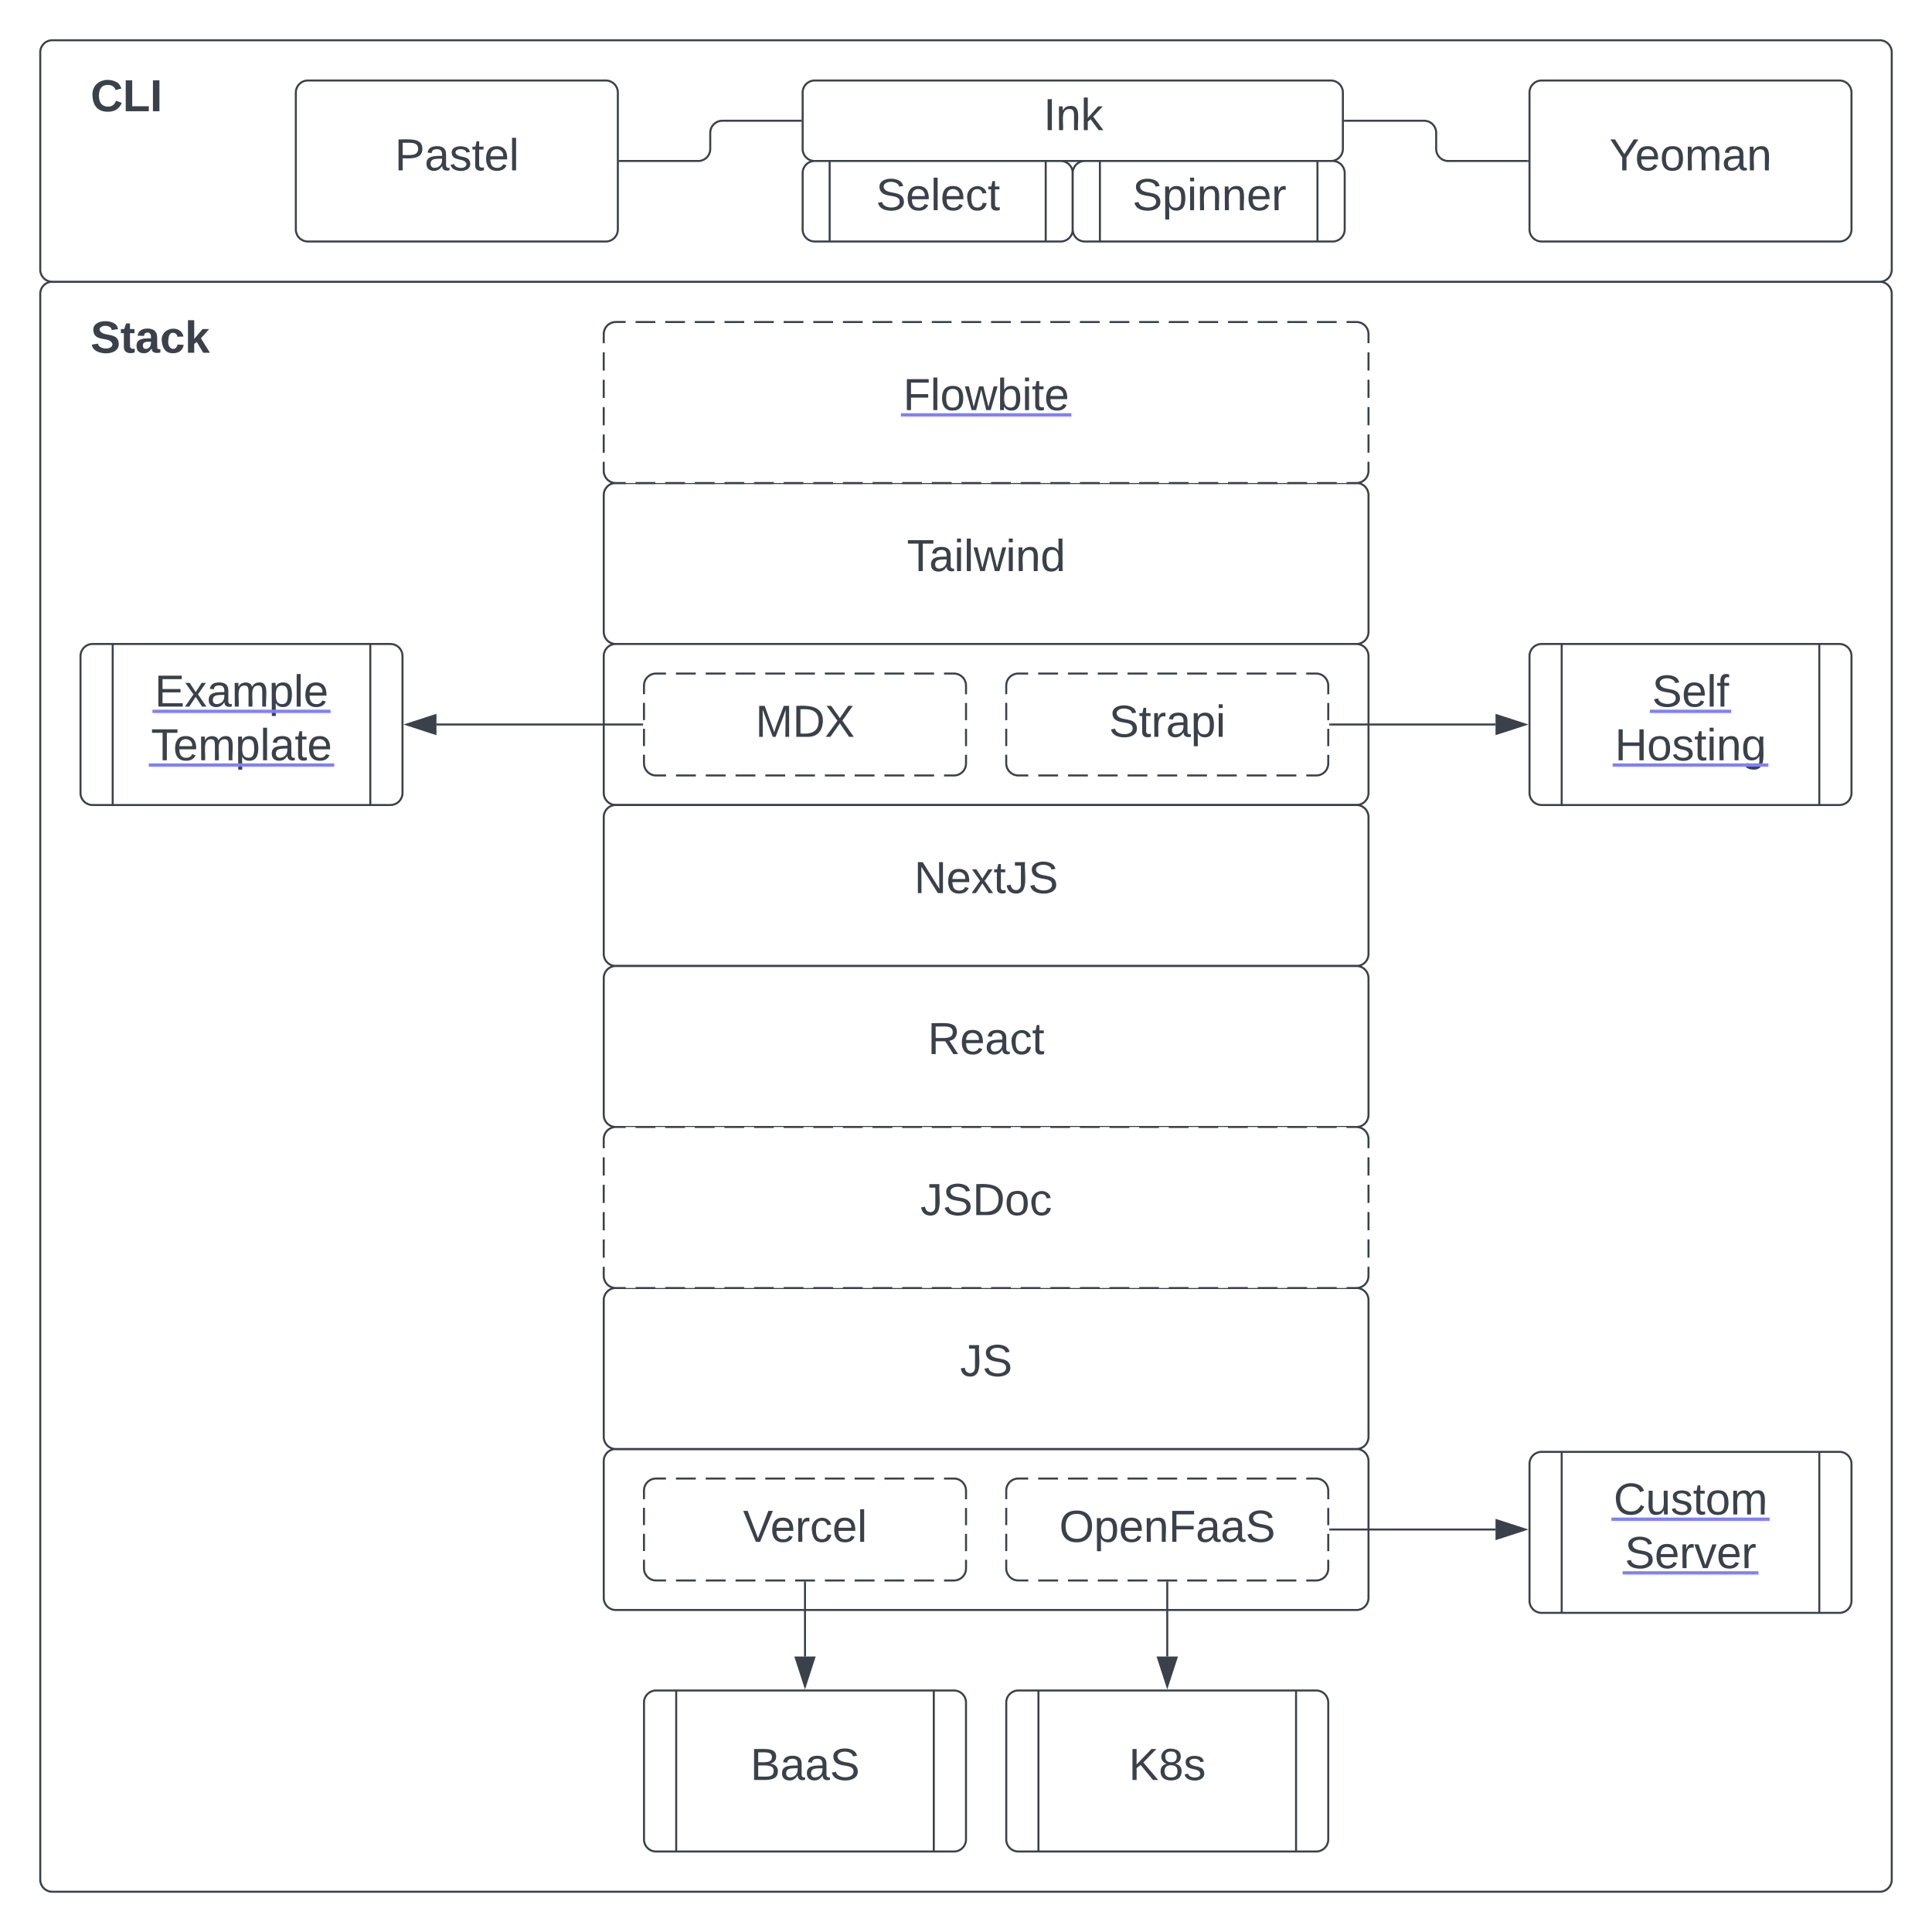 <svg xmlns="http://www.w3.org/2000/svg" xmlns:xlink="http://www.w3.org/1999/xlink" xmlns:lucid="lucid" width="960" height="960"><g transform="translate(-460 -60)" lucid:page-tab-id="0_0"><path d="M0 0h1870.87v1322.84H0z" fill="#fff"/><path d="M480 206a6 6 0 0 1 6-6h908a6 6 0 0 1 6 6v788a6 6 0 0 1-6 6H486a6 6 0 0 1-6-6z" stroke="#3a414a" fill-opacity="0"/><path d="M760 386a6 6 0 0 1 6-6h368a6 6 0 0 1 6 6v68a6 6 0 0 1-6 6H766a6 6 0 0 1-6-6zM760 306a6 6 0 0 1 6-6h368a6 6 0 0 1 6 6v68a6 6 0 0 1-6 6H766a6 6 0 0 1-6-6z" stroke="#3a414a" fill="#fff"/><use xlink:href="#a" transform="matrix(1,0,0,1,772,312) translate(138.648 31.778)"/><a xlink:href="https://flowbite.com/" target="_blank"><path d="M760 226a6 6 0 0 1 6-6h368a6 6 0 0 1 6 6v68a6 6 0 0 1-6 6H766a6 6 0 0 1-6-6z" fill="#fff"/><path d="M775.8 220h9.83m4.9 0h9.82m4.9 0h9.82m4.9 0h9.82m4.9 0h9.8m4.9 0h9.83m4.9 0h9.82m4.9 0h9.82m4.9 0h9.82m4.9 0h9.8m4.9 0h9.83m4.9 0h9.82m4.9 0h9.82m4.9 0H977m4.9 0h9.8m4.9 0h9.83m4.9 0h9.82m4.9 0h9.82m4.9 0h9.82m4.9 0h9.8m4.9 0h9.83m4.9 0h9.82m4.9 0h9.82m4.9 0h9.82m4.9 0h4.9l.94.07.9.22.88.35.8.5.72.6.6.72.5.8.37.88.23.9.07.95v4.53m0 4.54v9.06m0 4.54v9.06m0 4.54v9.06m0 4.54v9.06m0 4.54V294l-.07.94-.22.9-.35.88-.5.8-.6.72-.72.6-.8.5-.88.37-.9.23-.95.07h-4.9m-4.9 0h-9.83m-4.9 0h-9.82m-4.9 0h-9.82m-4.9 0h-9.82m-4.9 0h-9.8m-4.9 0h-9.83m-4.9 0h-9.82m-4.9 0h-9.82m-4.9 0h-9.82m-4.9 0h-9.8m-4.9 0h-9.83m-4.9 0h-9.82m-4.9 0h-9.82m-4.9 0H923m-4.9 0h-9.8m-4.9 0h-9.83m-4.9 0h-9.82m-4.9 0h-9.82m-4.9 0h-9.82m-4.9 0h-9.8m-4.9 0h-9.83m-4.9 0h-9.82m-4.9 0h-9.82m-4.9 0h-9.82m-4.9 0H766l-.94-.07-.9-.22-.88-.35-.8-.5-.72-.6-.6-.72-.5-.8-.37-.88-.23-.9-.07-.95v-4.53m0-4.54v-9.06m0-4.54v-9.06m0-4.54v-9.06m0-4.54v-9.06m0-4.54V226l.07-.94.22-.9.35-.88.5-.8.6-.72.72-.6.8-.5.88-.37.9-.23.95-.07h4.9" stroke="#3a414a" fill="none"/><use xlink:href="#b" transform="matrix(1,0,0,1,772,232) translate(136.765 31.778)"/><path class="lucid-link lucid-hotspot lucid-overlay-hotspot" d="M760 226a6 6 0 0 1 6-6h368a6 6 0 0 1 6 6v68a6 6 0 0 1-6 6H766a6 6 0 0 1-6-6z" fill="none"/><path class="lucid-link lucid-hotspot lucid-overlay-hotspot" d="M775.8 220h9.83m4.9 0h9.82m4.9 0h9.82m4.9 0h9.82m4.9 0h9.8m4.9 0h9.83m4.9 0h9.82m4.9 0h9.82m4.9 0h9.82m4.9 0h9.8m4.9 0h9.83m4.9 0h9.82m4.9 0h9.82m4.9 0H977m4.9 0h9.8m4.9 0h9.83m4.9 0h9.82m4.9 0h9.82m4.9 0h9.82m4.9 0h9.8m4.9 0h9.83m4.9 0h9.82m4.9 0h9.82m4.9 0h9.82m4.9 0h4.9l.94.07.9.22.88.35.8.5.72.6.6.72.5.8.37.88.23.9.07.95v4.53m0 4.54v9.06m0 4.54v9.06m0 4.54v9.06m0 4.54v9.06m0 4.54V294l-.07.94-.22.9-.35.88-.5.8-.6.72-.72.6-.8.5-.88.37-.9.23-.95.07h-4.9m-4.9 0h-9.83m-4.9 0h-9.82m-4.9 0h-9.82m-4.9 0h-9.82m-4.9 0h-9.8m-4.9 0h-9.83m-4.9 0h-9.82m-4.9 0h-9.82m-4.9 0h-9.82m-4.9 0h-9.8m-4.9 0h-9.83m-4.9 0h-9.82m-4.9 0h-9.82m-4.9 0H923m-4.9 0h-9.8m-4.9 0h-9.83m-4.9 0h-9.82m-4.9 0h-9.82m-4.9 0h-9.82m-4.9 0h-9.8m-4.9 0h-9.83m-4.9 0h-9.82m-4.9 0h-9.82m-4.9 0h-9.82m-4.9 0H766l-.94-.07-.9-.22-.88-.35-.8-.5-.72-.6-.6-.72-.5-.8-.37-.88-.23-.9-.07-.95v-4.53m0-4.54v-9.06m0-4.54v-9.06m0-4.54v-9.06m0-4.54v-9.06m0-4.54V226l.07-.94.22-.9.35-.88.5-.8.6-.72.72-.6.8-.5.88-.37.9-.23.95-.07h4.9" fill="none"/></a><a xlink:href="https://flowbite.com/" target="_blank" transform="matrix(1,0,0,1,772,232)"><path class="lucid-link lucid-hotspot lucid-overlay-hotspot" fill-opacity="0" d="M136.77 14h82.47v26.67h-82.47z"/></a><path d="M780 400.67a6 6 0 0 1 6-6h148a6 6 0 0 1 6 6v38.66a6 6 0 0 1-6 6H786a6 6 0 0 1-6-6z" fill="#fff"/><path d="M795.87 394.67h9.86m4.94 0h9.86m4.94 0h9.86m4.94 0h9.86m4.94 0h9.86m4.94 0h9.86m4.94 0h9.86m4.94 0h9.86m4.94 0h9.86m4.94 0H934l.94.07.9.22.88.36.8.5.72.6.6.72.5.8.37.87.23.93.07.94v4.3m0 4.3v8.58m0 4.3v8.6m0 4.3v4.28l-.07.94-.22.92-.35.86-.5.8-.6.72-.72.6-.8.5-.88.36-.9.22-.95.07h-4.93m-4.94 0h-9.86m-4.94 0h-9.86m-4.94 0h-9.86m-4.94 0h-9.86m-4.94 0h-9.86m-4.94 0h-9.86m-4.94 0h-9.86m-4.94 0h-9.86m-4.94 0h-9.86m-4.94 0H786l-.94-.07-.9-.22-.88-.36-.8-.5-.72-.6-.6-.72-.5-.8-.37-.87-.23-.93-.07-.94v-4.3m0-4.3v-8.58m0-4.3v-8.6m0-4.3v-4.28l.07-.94.22-.92.35-.86.5-.8.6-.72.72-.6.8-.5.88-.36.9-.22.95-.07h4.93" stroke="#3a414a" fill="none"/><use xlink:href="#c" transform="matrix(1,0,0,1,792,406.667) translate(43.37 19.465)"/><path d="M760 466a6 6 0 0 1 6-6h368a6 6 0 0 1 6 6v68a6 6 0 0 1-6 6H766a6 6 0 0 1-6-6z" stroke="#3a414a" fill="#fff"/><use xlink:href="#d" transform="matrix(1,0,0,1,772,472) translate(142.228 31.778)"/><path d="M960 400.67a6 6 0 0 1 6-6h148a6 6 0 0 1 6 6v38.66a6 6 0 0 1-6 6H966a6 6 0 0 1-6-6z" fill="#fff"/><path d="M975.87 394.67h9.86m4.94 0h9.86m4.94 0h9.86m4.94 0h9.86m4.94 0h9.86m4.94 0h9.86m4.94 0h9.86m4.94 0h9.86m4.94 0h9.86m4.94 0h4.93l.94.07.9.22.88.36.8.5.72.6.6.72.5.8.37.87.23.93.07.94v4.3m0 4.3v8.58m0 4.3v8.6m0 4.3v4.28l-.07.94-.22.92-.35.86-.5.8-.6.72-.72.6-.8.5-.88.36-.9.22-.95.07h-4.93m-4.94 0h-9.86m-4.94 0h-9.86m-4.94 0h-9.86m-4.94 0h-9.86m-4.94 0h-9.86m-4.94 0h-9.86m-4.94 0h-9.86m-4.94 0h-9.86m-4.94 0h-9.86m-4.94 0H966l-.94-.07-.9-.22-.88-.36-.8-.5-.72-.6-.6-.72-.5-.8-.37-.87-.23-.93-.07-.94v-4.3m0-4.3v-8.58m0-4.3v-8.6m0-4.3v-4.28l.07-.94.22-.92.35-.86.5-.8.6-.72.72-.6.8-.5.88-.36.9-.22.95-.07h4.93" stroke="#3a414a" fill="none"/><use xlink:href="#e" transform="matrix(1,0,0,1,972,406.667) translate(39.049 19.465)"/><path d="M760 546a6 6 0 0 1 6-6h368a6 6 0 0 1 6 6v68a6 6 0 0 1-6 6H766a6 6 0 0 1-6-6z" stroke="#3a414a" fill="#fff"/><use xlink:href="#f" transform="matrix(1,0,0,1,772,552) translate(149.019 31.778)"/><path d="M760 786a6 6 0 0 1 6-6h368a6 6 0 0 1 6 6v68a6 6 0 0 1-6 6H766a6 6 0 0 1-6-6z" stroke="#3a414a" fill="#fff"/><path d="M780 800.67a6 6 0 0 1 6-6h148a6 6 0 0 1 6 6v38.66a6 6 0 0 1-6 6H786a6 6 0 0 1-6-6z" fill="#fff"/><path d="M795.87 794.67h9.86m4.94 0h9.86m4.94 0h9.86m4.94 0h9.86m4.94 0h9.86m4.94 0h9.86m4.94 0h9.86m4.94 0h9.86m4.94 0h9.86m4.94 0H934l.94.07.9.22.88.36.8.5.72.6.6.72.5.8.37.87.23.93.07.94v4.3m0 4.3v8.58m0 4.3v8.6m0 4.3v4.28l-.07.94-.22.92-.35.86-.5.8-.6.72-.72.6-.8.5-.88.36-.9.22-.95.07h-4.93m-4.94 0h-9.86m-4.94 0h-9.86m-4.94 0h-9.86m-4.94 0h-9.86m-4.94 0h-9.86m-4.94 0h-9.86m-4.94 0h-9.86m-4.94 0h-9.86m-4.94 0h-9.86m-4.94 0H786l-.94-.07-.9-.22-.88-.36-.8-.5-.72-.6-.6-.72-.5-.8-.37-.87-.23-.93-.07-.94v-4.3m0-4.3v-8.58m0-4.3v-8.6m0-4.3v-4.28l.07-.94.22-.92.35-.86.5-.8.6-.72.72-.6.8-.5.88-.36.9-.22.95-.07h4.93" stroke="#3a414a" fill="none"/><use xlink:href="#g" transform="matrix(1,0,0,1,792,806.667) translate(37.198 19.465)"/><path d="M960 800.67a6 6 0 0 1 6-6h148a6 6 0 0 1 6 6v38.66a6 6 0 0 1-6 6H966a6 6 0 0 1-6-6z" fill="#fff"/><path d="M975.87 794.67h9.86m4.94 0h9.86m4.94 0h9.86m4.94 0h9.86m4.94 0h9.86m4.94 0h9.86m4.94 0h9.86m4.94 0h9.86m4.94 0h9.86m4.94 0h4.93l.94.07.9.22.88.36.8.5.72.6.6.72.5.8.37.87.23.93.07.94v4.3m0 4.3v8.58m0 4.3v8.6m0 4.3v4.28l-.07.94-.22.92-.35.86-.5.8-.6.72-.72.6-.8.5-.88.36-.9.22-.95.07h-4.93m-4.94 0h-9.86m-4.94 0h-9.86m-4.94 0h-9.86m-4.94 0h-9.86m-4.94 0h-9.86m-4.94 0h-9.86m-4.94 0h-9.86m-4.94 0h-9.86m-4.94 0h-9.86m-4.94 0H966l-.94-.07-.9-.22-.88-.36-.8-.5-.72-.6-.6-.72-.5-.8-.37-.87-.23-.93-.07-.94v-4.3m0-4.3v-8.58m0-4.3v-8.6m0-4.3v-4.28l.07-.94.22-.92.35-.86.5-.8.6-.72.72-.6.8-.5.88-.36.9-.22.95-.07h4.93" stroke="#3a414a" fill="none"/><use xlink:href="#h" transform="matrix(1,0,0,1,972,806.667) translate(14.327 19.465)"/><a xlink:href="https://nextjs.org/docs/pages/building-your-application/configuring/custom-server" target="_blank"><path d="M1220 787.42a6 6 0 0 1 6-6h148a6 6 0 0 1 6 6v68a6 6 0 0 1-6 6h-148a6 6 0 0 1-6-6z" stroke="#3a414a" fill="#fff"/><path d="M1236 781.42v80m128-80v80" stroke="#3a414a" fill="none"/><use xlink:href="#i" transform="matrix(1,0,0,1,1245,786.417) translate(16.79 26.111)"/><use xlink:href="#j" transform="matrix(1,0,0,1,1245,786.417) translate(22.346 52.778)"/><path class="lucid-link lucid-hotspot lucid-overlay-hotspot" d="M1220 787.42a6 6 0 0 1 6-6h148a6 6 0 0 1 6 6v68a6 6 0 0 1-6 6h-148a6 6 0 0 1-6-6zM1236 781.42v80m128-80v80" fill="none"/></a><g transform="matrix(1,0,0,1,1245,786.417)"><a xlink:href="https://nextjs.org/docs/pages/building-your-application/configuring/custom-server" target="_blank"><path class="lucid-link lucid-hotspot lucid-overlay-hotspot" fill-opacity="0" d="M16.8 8.33h82.58V35h-82.6z"/></a><a xlink:href="https://nextjs.org/docs/pages/building-your-application/configuring/custom-server" target="_blank"><path class="lucid-link lucid-hotspot lucid-overlay-hotspot" fill-opacity="0" d="M22.35 35h65.3v26.67h-65.3z"/></a></g><path d="M1121 820h82.12" stroke="#3a414a" fill="none"/><path d="M1121 820.5h-.5v-1h.5z" stroke="#3a414a" stroke-width=".05" fill="#3a414a"/><path d="M1217.88 820l-14.26 4.63v-9.26z" stroke="#3a414a" fill="#3a414a"/><path d="M760 706a6 6 0 0 1 6-6h368a6 6 0 0 1 6 6v68a6 6 0 0 1-6 6H766a6 6 0 0 1-6-6z" stroke="#3a414a" fill="#fff"/><use xlink:href="#k" transform="matrix(1,0,0,1,772,712) translate(165.037 31.778)"/><a xlink:href="https://nextjs.org/docs/pages/building-your-application/configuring/custom-server" target="_blank"><path d="M1220 386a6 6 0 0 1 6-6h148a6 6 0 0 1 6 6v68a6 6 0 0 1-6 6h-148a6 6 0 0 1-6-6z" stroke="#3a414a" fill="#fff"/><path d="M1236 380v80m128-80v80" stroke="#3a414a" fill="none"/><use xlink:href="#l" transform="matrix(1,0,0,1,1245,385) translate(35.895 26.111)"/><use xlink:href="#m" transform="matrix(1,0,0,1,1245,385) translate(17.407 52.778)"/><path class="lucid-link lucid-hotspot lucid-overlay-hotspot" d="M1220 386a6 6 0 0 1 6-6h148a6 6 0 0 1 6 6v68a6 6 0 0 1-6 6h-148a6 6 0 0 1-6-6zM1236 380v80m128-80v80" fill="none"/></a><g transform="matrix(1,0,0,1,1245,385)"><a xlink:href="https://docs.strapi.io/dev-docs/quick-start" target="_blank"><path class="lucid-link lucid-hotspot lucid-overlay-hotspot" fill-opacity="0" d="M35.9 8.33h44.38V35H35.9z"/></a><a xlink:href="https://docs.strapi.io/dev-docs/quick-start" target="_blank"><path class="lucid-link lucid-hotspot lucid-overlay-hotspot" fill-opacity="0" d="M17.4 35h75.2v26.67H17.4z"/></a></g><path d="M1121 420h82.12" stroke="#3a414a" fill="none"/><path d="M1121 420.5h-.5v-1h.5z" stroke="#3a414a" stroke-width=".05" fill="#3a414a"/><path d="M1217.88 420l-14.26 4.63v-9.26z" stroke="#3a414a" fill="#3a414a"/><a xlink:href="https://nextjs.org/docs/pages/building-your-application/configuring/custom-server" target="_blank"><path d="M500 386a6 6 0 0 1 6-6h148a6 6 0 0 1 6 6v68a6 6 0 0 1-6 6H506a6 6 0 0 1-6-6z" stroke="#3a414a" fill="#fff"/><path d="M516 380v80m128-80v80" stroke="#3a414a" fill="none"/><use xlink:href="#n" transform="matrix(1,0,0,1,525,385) translate(11.852 26.111)"/><use xlink:href="#o" transform="matrix(1,0,0,1,525,385) translate(10.031 52.778)"/><path class="lucid-link lucid-hotspot lucid-overlay-hotspot" d="M500 386a6 6 0 0 1 6-6h148a6 6 0 0 1 6 6v68a6 6 0 0 1-6 6H506a6 6 0 0 1-6-6zM516 380v80m128-80v80" fill="none"/></a><g transform="matrix(1,0,0,1,525,385)"><a xlink:href="https://tailwindui.com/templates/commit" target="_blank"><path class="lucid-link lucid-hotspot lucid-overlay-hotspot" fill-opacity="0" d="M11.85 8.33h92.47V35H11.85z"/></a><a xlink:href="https://tailwindui.com/templates/commit" target="_blank"><path class="lucid-link lucid-hotspot lucid-overlay-hotspot" fill-opacity="0" d="M10.03 35h89.94v26.67H10.03z"/></a></g><path d="M779 420H676.88" stroke="#3a414a" fill="none"/><path d="M779.5 420.5h-.5v-1h.5z" stroke="#3a414a" stroke-width=".05" fill="#3a414a"/><path d="M662.12 420l14.26-4.63v9.26z" stroke="#3a414a" fill="#3a414a"/><path d="M960 906a6 6 0 0 1 6-6h148a6 6 0 0 1 6 6v68a6 6 0 0 1-6 6H966a6 6 0 0 1-6-6z" stroke="#3a414a" fill="#fff"/><path d="M976 900v80m128-80v80" stroke="#3a414a" fill="none"/><use xlink:href="#p" transform="matrix(1,0,0,1,985,905) translate(35.864 39.444)"/><path d="M1040 846.33v36.8" stroke="#3a414a" fill="none"/><path d="M1040.5 846.35h-1v-.52h1z" stroke="#3a414a" stroke-width=".05" fill="#3a414a"/><path d="M1040 897.88l-4.63-14.26h9.27z" stroke="#3a414a" fill="#3a414a"/><path d="M780 906a6 6 0 0 1 6-6h148a6 6 0 0 1 6 6v68a6 6 0 0 1-6 6H786a6 6 0 0 1-6-6z" stroke="#3a414a" fill="#fff"/><path d="M796 900v80m128-80v80" stroke="#3a414a" fill="none"/><use xlink:href="#q" transform="matrix(1,0,0,1,805,905) translate(27.84 39.444)"/><path d="M860 846.33v36.8" stroke="#3a414a" fill="none"/><path d="M860.5 846.35h-1v-.52h1z" stroke="#3a414a" stroke-width=".05" fill="#3a414a"/><path d="M860 897.88l-4.63-14.26h9.26z" stroke="#3a414a" fill="#3a414a"/><path d="M760 626a6 6 0 0 1 6-6h368a6 6 0 0 1 6 6v68a6 6 0 0 1-6 6H766a6 6 0 0 1-6-6z" fill="#fff"/><path d="M775.8 620h9.83m4.9 0h9.82m4.9 0h9.82m4.9 0h9.82m4.9 0h9.8m4.9 0h9.83m4.9 0h9.82m4.9 0h9.82m4.9 0h9.82m4.9 0h9.8m4.9 0h9.83m4.9 0h9.82m4.9 0h9.82m4.9 0H977m4.9 0h9.8m4.9 0h9.83m4.9 0h9.82m4.9 0h9.82m4.9 0h9.82m4.9 0h9.8m4.9 0h9.83m4.9 0h9.82m4.9 0h9.82m4.9 0h9.82m4.9 0h4.9l.94.07.9.22.88.35.8.5.72.6.6.72.5.8.37.88.23.9.07.95v4.53m0 4.54v9.06m0 4.54v9.06m0 4.54v9.06m0 4.54v9.06m0 4.54V694l-.07.94-.22.9-.35.88-.5.8-.6.72-.72.6-.8.5-.88.37-.9.23-.95.07h-4.9m-4.9 0h-9.83m-4.9 0h-9.82m-4.9 0h-9.82m-4.9 0h-9.82m-4.9 0h-9.8m-4.9 0h-9.83m-4.9 0h-9.82m-4.9 0h-9.82m-4.9 0h-9.82m-4.9 0h-9.8m-4.9 0h-9.83m-4.9 0h-9.82m-4.9 0h-9.82m-4.9 0H923m-4.9 0h-9.8m-4.9 0h-9.83m-4.9 0h-9.82m-4.9 0h-9.82m-4.9 0h-9.82m-4.9 0h-9.8m-4.9 0h-9.83m-4.9 0h-9.82m-4.9 0h-9.82m-4.9 0h-9.82m-4.9 0H766l-.94-.07-.9-.22-.88-.35-.8-.5-.72-.6-.6-.72-.5-.8-.37-.88-.23-.9-.07-.95v-4.53m0-4.54v-9.06m0-4.54v-9.06m0-4.54v-9.06m0-4.54v-9.06m0-4.54V626l.07-.94.22-.9.35-.88.5-.8.6-.72.72-.6.8-.5.88-.37.9-.23.95-.07h4.9" stroke="#3a414a" fill="none"/><use xlink:href="#r" transform="matrix(1,0,0,1,772,632) translate(145.315 31.778)"/><path d="M480 86a6 6 0 0 1 6-6h908a6 6 0 0 1 6 6v108a6 6 0 0 1-6 6H486a6 6 0 0 1-6-6z" stroke="#3a414a" fill="#fff"/><path d="M500 206a6 6 0 0 1 6-6h68a6 6 0 0 1 6 6v48a6 6 0 0 1-6 6h-68a6 6 0 0 1-6-6z" stroke="#000" stroke-opacity="0" fill="#fff" fill-opacity="0"/><use xlink:href="#s" transform="matrix(1,0,0,1,505,205) translate(0 30.278)"/><path d="M607 106a6 6 0 0 1 6-6h148a6 6 0 0 1 6 6v68a6 6 0 0 1-6 6H613a6 6 0 0 1-6-6z" stroke="#3a414a" fill="#fff"/><use xlink:href="#t" transform="matrix(1,0,0,1,612,105) translate(44.167 39.653)"/><path d="M858.83 106a6 6 0 0 1 6-6h256.44a6 6 0 0 1 6 6v28a6 6 0 0 1-6 6H864.83a6 6 0 0 1-6-6z" stroke="#3a414a" fill="#fff"/><use xlink:href="#u" transform="matrix(1,0,0,1,863.834,105) translate(114.685 19.653)"/><path d="M768 140h38.92a6 6 0 0 0 6-6v-8a6 6 0 0 1 6-6h38.9" stroke="#3a414a" fill="none"/><path d="M768 140.5h-.5v-1h.5zM858.33 120.5h-.5v-1h.5z" stroke="#3a414a" stroke-width=".05" fill="#3a414a"/><path d="M500 86a6 6 0 0 1 6-6h68a6 6 0 0 1 6 6v48a6 6 0 0 1-6 6h-68a6 6 0 0 1-6-6z" stroke="#000" stroke-opacity="0" fill="#fff" fill-opacity="0"/><use xlink:href="#v" transform="matrix(1,0,0,1,505,85) translate(0 30.278)"/><path d="M1220 106a6 6 0 0 1 6-6h148a6 6 0 0 1 6 6v68a6 6 0 0 1-6 6h-148a6 6 0 0 1-6-6z" stroke="#3a414a" fill="#fff"/><use xlink:href="#w" transform="matrix(1,0,0,1,1225,105) translate(34.691 39.653)"/><path d="M858.83 146a6 6 0 0 1 6-6h122.2a6 6 0 0 1 6 6v28a6 6 0 0 1-6 6h-122.2a6 6 0 0 1-6-6z" stroke="#3a414a" fill="#fff"/><path d="M872.25 140v40m107.36-40v40" stroke="#3a414a" fill="none"/><use xlink:href="#x" transform="matrix(1,0,0,1,880.608,145) translate(14.667 19.444)"/><path d="M993.02 146a6 6 0 0 1 6-6h123.15a6 6 0 0 1 6 6v28a6 6 0 0 1-6 6H999.02a6 6 0 0 1-6-6z" stroke="#3a414a" fill="#fff"/><path d="M1006.54 140v40m108.1-40v40" stroke="#3a414a" fill="none"/><use xlink:href="#y" transform="matrix(1,0,0,1,1014.917,145) translate(7.79 19.444)"/><path d="M1128.27 120h39.36a6 6 0 0 1 6 6v8a6 6 0 0 0 6 6H1219" stroke="#3a414a" fill="none"/><path d="M1128.28 120.5h-.5v-1h.5zM1219.5 140.5h-.5v-1h.5z" stroke="#3a414a" stroke-width=".05" fill="#3a414a"/><defs><path fill="#3a414a" d="M127-220V0H93v-220H8v-28h204v28h-85" id="z"/><path fill="#3a414a" d="M141-36C126-15 110 5 73 4 37 3 15-17 15-53c-1-64 63-63 125-63 3-35-9-54-41-54-24 1-41 7-42 31l-33-3c5-37 33-52 76-52 45 0 72 20 72 64v82c-1 20 7 32 28 27v20c-31 9-61-2-59-35zM48-53c0 20 12 33 32 33 41-3 63-29 60-74-43 2-92-5-92 41" id="A"/><path fill="#3a414a" d="M24-231v-30h32v30H24zM24 0v-190h32V0H24" id="B"/><path fill="#3a414a" d="M24 0v-261h32V0H24" id="C"/><path fill="#3a414a" d="M206 0h-36l-40-164L89 0H53L-1-190h32L70-26l43-164h34l41 164 42-164h31" id="D"/><path fill="#3a414a" d="M117-194c89-4 53 116 60 194h-32v-121c0-31-8-49-39-48C34-167 62-67 57 0H25l-1-190h30c1 10-1 24 2 32 11-22 29-35 61-36" id="E"/><path fill="#3a414a" d="M85-194c31 0 48 13 60 33l-1-100h32l1 261h-30c-2-10 0-23-3-31C134-8 116 4 85 4 32 4 16-35 15-94c0-66 23-100 70-100zm9 24c-40 0-46 34-46 75 0 40 6 74 45 74 42 0 51-32 51-76 0-42-9-74-50-73" id="F"/><g id="a"><use transform="matrix(0.062,0,0,0.062,0,0)" xlink:href="#z"/><use transform="matrix(0.062,0,0,0.062,11.049,0)" xlink:href="#A"/><use transform="matrix(0.062,0,0,0.062,23.395,0)" xlink:href="#B"/><use transform="matrix(0.062,0,0,0.062,28.272,0)" xlink:href="#C"/><use transform="matrix(0.062,0,0,0.062,33.148,0)" xlink:href="#D"/><use transform="matrix(0.062,0,0,0.062,49.136,0)" xlink:href="#B"/><use transform="matrix(0.062,0,0,0.062,54.012,0)" xlink:href="#E"/><use transform="matrix(0.062,0,0,0.062,66.358,0)" xlink:href="#F"/></g><path fill="#3a414a" d="M63-220v92h138v28H63V0H30v-248h175v28H63" id="G"/><path fill="#3a414a" d="M100-194c62-1 85 37 85 99 1 63-27 99-86 99S16-35 15-95c0-66 28-99 85-99zM99-20c44 1 53-31 53-75 0-43-8-75-51-75s-53 32-53 75 10 74 51 75" id="H"/><path fill="#3a414a" d="M115-194c53 0 69 39 70 98 0 66-23 100-70 100C84 3 66-7 56-30L54 0H23l1-261h32v101c10-23 28-34 59-34zm-8 174c40 0 45-34 45-75 0-40-5-75-45-74-42 0-51 32-51 76 0 43 10 73 51 73" id="I"/><path fill="#3a414a" d="M59-47c-2 24 18 29 38 22v24C64 9 27 4 27-40v-127H5v-23h24l9-43h21v43h35v23H59v120" id="J"/><path fill="#3a414a" d="M100-194c63 0 86 42 84 106H49c0 40 14 67 53 68 26 1 43-12 49-29l28 8c-11 28-37 45-77 45C44 4 14-33 15-96c1-61 26-98 85-98zm52 81c6-60-76-77-97-28-3 7-6 17-6 28h103" id="K"/><g id="b"><use transform="matrix(0.062,0,0,0.062,0,0)" xlink:href="#G"/><use transform="matrix(0.062,0,0,0.062,13.519,0)" xlink:href="#C"/><use transform="matrix(0.062,0,0,0.062,18.395,0)" xlink:href="#H"/><use transform="matrix(0.062,0,0,0.062,30.741,0)" xlink:href="#D"/><use transform="matrix(0.062,0,0,0.062,46.728,0)" xlink:href="#I"/><use transform="matrix(0.062,0,0,0.062,59.074,0)" xlink:href="#B"/><use transform="matrix(0.062,0,0,0.062,63.951,0)" xlink:href="#J"/><use transform="matrix(0.062,0,0,0.062,70.123,0)" xlink:href="#K"/><path fill="#8080ff" d="M-1.1 1.54h84.68v1.63h-84.7z"/></g><path fill="#3a414a" d="M240 0l2-218c-23 76-54 145-80 218h-23L58-218 59 0H30v-248h44l77 211c21-75 51-140 76-211h43V0h-30" id="L"/><path fill="#3a414a" d="M30-248c118-7 216 8 213 122C240-48 200 0 122 0H30v-248zM63-27c89 8 146-16 146-99s-60-101-146-95v194" id="M"/><path fill="#3a414a" d="M195 0l-74-108L45 0H8l94-129-87-119h37l69 98 67-98h37l-84 118L233 0h-38" id="N"/><g id="c"><use transform="matrix(0.062,0,0,0.062,0,0)" xlink:href="#L"/><use transform="matrix(0.062,0,0,0.062,18.457,0)" xlink:href="#M"/><use transform="matrix(0.062,0,0,0.062,34.444,0)" xlink:href="#N"/></g><path fill="#3a414a" d="M190 0L58-211 59 0H30v-248h39L202-35l-2-213h31V0h-41" id="O"/><path fill="#3a414a" d="M141 0L90-78 38 0H4l68-98-65-92h35l48 74 47-74h35l-64 92 68 98h-35" id="P"/><path fill="#3a414a" d="M153-248C145-148 188 4 80 4 36 3 13-21 6-62l32-5c4 25 16 42 43 43 27 0 39-20 39-49v-147H72v-28h81" id="Q"/><path fill="#3a414a" d="M185-189c-5-48-123-54-124 2 14 75 158 14 163 119 3 78-121 87-175 55-17-10-28-26-33-46l33-7c5 56 141 63 141-1 0-78-155-14-162-118-5-82 145-84 179-34 5 7 8 16 11 25" id="R"/><g id="d"><use transform="matrix(0.062,0,0,0.062,0,0)" xlink:href="#O"/><use transform="matrix(0.062,0,0,0.062,15.988,0)" xlink:href="#K"/><use transform="matrix(0.062,0,0,0.062,28.333,0)" xlink:href="#P"/><use transform="matrix(0.062,0,0,0.062,39.444,0)" xlink:href="#J"/><use transform="matrix(0.062,0,0,0.062,45.617,0)" xlink:href="#Q"/><use transform="matrix(0.062,0,0,0.062,56.728,0)" xlink:href="#R"/></g><path fill="#3a414a" d="M114-163C36-179 61-72 57 0H25l-1-190h30c1 12-1 29 2 39 6-27 23-49 58-41v29" id="S"/><path fill="#3a414a" d="M115-194c55 1 70 41 70 98S169 2 115 4C84 4 66-9 55-30l1 105H24l-1-265h31l2 30c10-21 28-34 59-34zm-8 174c40 0 45-34 45-75s-6-73-45-74c-42 0-51 32-51 76 0 43 10 73 51 73" id="T"/><g id="e"><use transform="matrix(0.062,0,0,0.062,0,0)" xlink:href="#R"/><use transform="matrix(0.062,0,0,0.062,14.815,0)" xlink:href="#J"/><use transform="matrix(0.062,0,0,0.062,20.988,0)" xlink:href="#S"/><use transform="matrix(0.062,0,0,0.062,28.333,0)" xlink:href="#A"/><use transform="matrix(0.062,0,0,0.062,40.679,0)" xlink:href="#T"/><use transform="matrix(0.062,0,0,0.062,53.025,0)" xlink:href="#B"/></g><path fill="#3a414a" d="M233-177c-1 41-23 64-60 70L243 0h-38l-65-103H63V0H30v-248c88 3 205-21 203 71zM63-129c60-2 137 13 137-47 0-61-80-42-137-45v92" id="U"/><path fill="#3a414a" d="M96-169c-40 0-48 33-48 73s9 75 48 75c24 0 41-14 43-38l32 2c-6 37-31 61-74 61-59 0-76-41-82-99-10-93 101-131 147-64 4 7 5 14 7 22l-32 3c-4-21-16-35-41-35" id="V"/><g id="f"><use transform="matrix(0.062,0,0,0.062,0,0)" xlink:href="#U"/><use transform="matrix(0.062,0,0,0.062,15.988,0)" xlink:href="#K"/><use transform="matrix(0.062,0,0,0.062,28.333,0)" xlink:href="#A"/><use transform="matrix(0.062,0,0,0.062,40.679,0)" xlink:href="#V"/><use transform="matrix(0.062,0,0,0.062,51.79,0)" xlink:href="#J"/></g><path fill="#3a414a" d="M137 0h-34L2-248h35l83 218 83-218h36" id="W"/><g id="g"><use transform="matrix(0.062,0,0,0.062,0,0)" xlink:href="#W"/><use transform="matrix(0.062,0,0,0.062,13.58,0)" xlink:href="#K"/><use transform="matrix(0.062,0,0,0.062,25.926,0)" xlink:href="#S"/><use transform="matrix(0.062,0,0,0.062,33.272,0)" xlink:href="#V"/><use transform="matrix(0.062,0,0,0.062,44.383,0)" xlink:href="#K"/><use transform="matrix(0.062,0,0,0.062,56.728,0)" xlink:href="#C"/></g><path fill="#3a414a" d="M140-251c81 0 123 46 123 126C263-46 219 4 140 4 59 4 17-45 17-125s42-126 123-126zm0 227c63 0 89-41 89-101s-29-99-89-99c-61 0-89 39-89 99S79-25 140-24" id="X"/><g id="h"><use transform="matrix(0.062,0,0,0.062,0,0)" xlink:href="#X"/><use transform="matrix(0.062,0,0,0.062,17.284,0)" xlink:href="#T"/><use transform="matrix(0.062,0,0,0.062,29.63,0)" xlink:href="#K"/><use transform="matrix(0.062,0,0,0.062,41.975,0)" xlink:href="#E"/><use transform="matrix(0.062,0,0,0.062,54.321,0)" xlink:href="#G"/><use transform="matrix(0.062,0,0,0.062,67.84,0)" xlink:href="#A"/><use transform="matrix(0.062,0,0,0.062,80.185,0)" xlink:href="#A"/><use transform="matrix(0.062,0,0,0.062,92.531,0)" xlink:href="#R"/></g><path fill="#3a414a" d="M212-179c-10-28-35-45-73-45-59 0-87 40-87 99 0 60 29 101 89 101 43 0 62-24 78-52l27 14C228-24 195 4 139 4 59 4 22-46 18-125c-6-104 99-153 187-111 19 9 31 26 39 46" id="Y"/><path fill="#3a414a" d="M84 4C-5 8 30-112 23-190h32v120c0 31 7 50 39 49 72-2 45-101 50-169h31l1 190h-30c-1-10 1-25-2-33-11 22-28 36-60 37" id="Z"/><path fill="#3a414a" d="M135-143c-3-34-86-38-87 0 15 53 115 12 119 90S17 21 10-45l28-5c4 36 97 45 98 0-10-56-113-15-118-90-4-57 82-63 122-42 12 7 21 19 24 35" id="aa"/><path fill="#3a414a" d="M210-169c-67 3-38 105-44 169h-31v-121c0-29-5-50-35-48C34-165 62-65 56 0H25l-1-190h30c1 10-1 24 2 32 10-44 99-50 107 0 11-21 27-35 58-36 85-2 47 119 55 194h-31v-121c0-29-5-49-35-48" id="ab"/><g id="i"><use transform="matrix(0.062,0,0,0.062,0,0)" xlink:href="#Y"/><use transform="matrix(0.062,0,0,0.062,15.988,0)" xlink:href="#Z"/><use transform="matrix(0.062,0,0,0.062,28.333,0)" xlink:href="#aa"/><use transform="matrix(0.062,0,0,0.062,39.444,0)" xlink:href="#J"/><use transform="matrix(0.062,0,0,0.062,45.617,0)" xlink:href="#H"/><use transform="matrix(0.062,0,0,0.062,57.963,0)" xlink:href="#ab"/><path fill="#8080ff" d="M-1.1 1.54h78.63v1.63H-1.1z"/></g><path fill="#3a414a" d="M108 0H70L1-190h34L89-25l56-165h34" id="ac"/><g id="j"><use transform="matrix(0.062,0,0,0.062,0,0)" xlink:href="#R"/><use transform="matrix(0.062,0,0,0.062,14.815,0)" xlink:href="#K"/><use transform="matrix(0.062,0,0,0.062,27.16,0)" xlink:href="#S"/><use transform="matrix(0.062,0,0,0.062,34.506,0)" xlink:href="#ac"/><use transform="matrix(0.062,0,0,0.062,45.617,0)" xlink:href="#K"/><use transform="matrix(0.062,0,0,0.062,57.963,0)" xlink:href="#S"/><path fill="#8080ff" d="M-1.1 1.54H66.4v1.63H-1.1z"/></g><g id="k"><use transform="matrix(0.062,0,0,0.062,0,0)" xlink:href="#Q"/><use transform="matrix(0.062,0,0,0.062,11.111,0)" xlink:href="#R"/></g><path fill="#3a414a" d="M101-234c-31-9-42 10-38 44h38v23H63V0H32v-167H5v-23h27c-7-52 17-82 69-68v24" id="ad"/><g id="l"><use transform="matrix(0.062,0,0,0.062,0,0)" xlink:href="#R"/><use transform="matrix(0.062,0,0,0.062,14.815,0)" xlink:href="#K"/><use transform="matrix(0.062,0,0,0.062,27.16,0)" xlink:href="#C"/><use transform="matrix(0.062,0,0,0.062,32.037,0)" xlink:href="#ad"/><path fill="#8080ff" d="M-1.1 1.54H39.3v1.63H-1.1z"/></g><path fill="#3a414a" d="M197 0v-115H63V0H30v-248h33v105h134v-105h34V0h-34" id="ae"/><path fill="#3a414a" d="M177-190C167-65 218 103 67 71c-23-6-38-20-44-43l32-5c15 47 100 32 89-28v-30C133-14 115 1 83 1 29 1 15-40 15-95c0-56 16-97 71-98 29-1 48 16 59 35 1-10 0-23 2-32h30zM94-22c36 0 50-32 50-73 0-42-14-75-50-75-39 0-46 34-46 75s6 73 46 73" id="af"/><g id="m"><use transform="matrix(0.062,0,0,0.062,0,0)" xlink:href="#ae"/><use transform="matrix(0.062,0,0,0.062,15.988,0)" xlink:href="#H"/><use transform="matrix(0.062,0,0,0.062,28.333,0)" xlink:href="#aa"/><use transform="matrix(0.062,0,0,0.062,39.444,0)" xlink:href="#J"/><use transform="matrix(0.062,0,0,0.062,45.617,0)" xlink:href="#B"/><use transform="matrix(0.062,0,0,0.062,50.494,0)" xlink:href="#E"/><use transform="matrix(0.062,0,0,0.062,62.84,0)" xlink:href="#af"/><path fill="#8080ff" d="M-1.1 1.54h77.4v1.63H-1.1z"/></g><path fill="#3a414a" d="M30 0v-248h187v28H63v79h144v27H63v87h162V0H30" id="ag"/><g id="n"><use transform="matrix(0.062,0,0,0.062,0,0)" xlink:href="#ag"/><use transform="matrix(0.062,0,0,0.062,14.815,0)" xlink:href="#P"/><use transform="matrix(0.062,0,0,0.062,25.926,0)" xlink:href="#A"/><use transform="matrix(0.062,0,0,0.062,38.272,0)" xlink:href="#ab"/><use transform="matrix(0.062,0,0,0.062,56.728,0)" xlink:href="#T"/><use transform="matrix(0.062,0,0,0.062,69.074,0)" xlink:href="#C"/><use transform="matrix(0.062,0,0,0.062,73.951,0)" xlink:href="#K"/><path fill="#8080ff" d="M-1.1 1.54h88.5v1.63H-1.1z"/></g><g id="o"><use transform="matrix(0.062,0,0,0.062,0,0)" xlink:href="#z"/><use transform="matrix(0.062,0,0,0.062,11.049,0)" xlink:href="#K"/><use transform="matrix(0.062,0,0,0.062,23.395,0)" xlink:href="#ab"/><use transform="matrix(0.062,0,0,0.062,41.852,0)" xlink:href="#T"/><use transform="matrix(0.062,0,0,0.062,54.198,0)" xlink:href="#C"/><use transform="matrix(0.062,0,0,0.062,59.074,0)" xlink:href="#A"/><use transform="matrix(0.062,0,0,0.062,71.42,0)" xlink:href="#J"/><use transform="matrix(0.062,0,0,0.062,77.593,0)" xlink:href="#K"/><path fill="#8080ff" d="M-1.1 1.54h92.15v1.63H-1.1z"/></g><path fill="#3a414a" d="M194 0L95-120 63-95V0H30v-248h33v124l119-124h40L117-140 236 0h-42" id="ah"/><path fill="#3a414a" d="M134-131c28 9 52 24 51 62-1 50-34 73-85 73S17-19 16-69c0-36 21-54 49-61-75-25-45-126 34-121 46 3 78 18 79 63 0 33-17 51-44 57zm-34-11c31 1 46-15 46-44 0-28-17-43-47-42-29 0-46 13-45 42 1 28 16 44 46 44zm1 122c35 0 51-18 51-52 0-30-18-46-53-46-33 0-51 17-51 47 0 34 19 51 53 51" id="ai"/><g id="p"><use transform="matrix(0.062,0,0,0.062,0,0)" xlink:href="#ah"/><use transform="matrix(0.062,0,0,0.062,14.815,0)" xlink:href="#ai"/><use transform="matrix(0.062,0,0,0.062,27.16,0)" xlink:href="#aa"/></g><path fill="#3a414a" d="M160-131c35 5 61 23 61 61C221 17 115-2 30 0v-248c76 3 177-17 177 60 0 33-19 50-47 57zm-97-11c50-1 110 9 110-42 0-47-63-36-110-37v79zm0 115c55-2 124 14 124-45 0-56-70-42-124-44v89" id="aj"/><g id="q"><use transform="matrix(0.062,0,0,0.062,0,0)" xlink:href="#aj"/><use transform="matrix(0.062,0,0,0.062,14.815,0)" xlink:href="#A"/><use transform="matrix(0.062,0,0,0.062,27.16,0)" xlink:href="#A"/><use transform="matrix(0.062,0,0,0.062,39.506,0)" xlink:href="#R"/></g><g id="r"><use transform="matrix(0.062,0,0,0.062,0,0)" xlink:href="#Q"/><use transform="matrix(0.062,0,0,0.062,11.111,0)" xlink:href="#R"/><use transform="matrix(0.062,0,0,0.062,25.926,0)" xlink:href="#M"/><use transform="matrix(0.062,0,0,0.062,41.914,0)" xlink:href="#H"/><use transform="matrix(0.062,0,0,0.062,54.259,0)" xlink:href="#V"/></g><path fill="#3a414a" d="M169-182c-1-43-94-46-97-3 18 66 151 10 154 114 3 95-165 93-204 36-6-8-10-19-12-30l50-8c3 46 112 56 116 5-17-69-150-10-154-114-4-87 153-88 188-35 5 8 8 18 10 28" id="ak"/><path fill="#3a414a" d="M115-3C79 11 28 4 28-45v-112H4v-33h27l15-45h31v45h36v33H77v99c-1 23 16 31 38 25v30" id="al"/><path fill="#3a414a" d="M133-34C117-15 103 5 69 4 32 3 11-16 11-54c-1-60 55-63 116-61 1-26-3-47-28-47-18 1-26 9-28 27l-52-2c7-38 36-58 82-57s74 22 75 68l1 82c-1 14 12 18 25 15v27c-30 8-71 5-69-32zm-48 3c29 0 43-24 42-57-32 0-66-3-65 30 0 17 8 27 23 27" id="am"/><path fill="#3a414a" d="M190-63c-7 42-38 67-86 67-59 0-84-38-90-98-12-110 154-137 174-36l-49 2c-2-19-15-32-35-32-30 0-35 28-38 64-6 74 65 87 74 30" id="an"/><path fill="#3a414a" d="M147 0L96-86 75-71V0H25v-261h50v150l67-79h53l-66 74L201 0h-54" id="ao"/><g id="s"><use transform="matrix(0.062,0,0,0.062,0,0)" xlink:href="#ak"/><use transform="matrix(0.062,0,0,0.062,14.815,0)" xlink:href="#al"/><use transform="matrix(0.062,0,0,0.062,22.16,0)" xlink:href="#am"/><use transform="matrix(0.062,0,0,0.062,34.506,0)" xlink:href="#an"/><use transform="matrix(0.062,0,0,0.062,46.852,0)" xlink:href="#ao"/></g><path fill="#3a414a" d="M30-248c87 1 191-15 191 75 0 78-77 80-158 76V0H30v-248zm33 125c57 0 124 11 124-50 0-59-68-47-124-48v98" id="ap"/><g id="t"><use transform="matrix(0.062,0,0,0.062,0,0)" xlink:href="#ap"/><use transform="matrix(0.062,0,0,0.062,14.815,0)" xlink:href="#A"/><use transform="matrix(0.062,0,0,0.062,27.16,0)" xlink:href="#aa"/><use transform="matrix(0.062,0,0,0.062,38.272,0)" xlink:href="#J"/><use transform="matrix(0.062,0,0,0.062,44.444,0)" xlink:href="#K"/><use transform="matrix(0.062,0,0,0.062,56.79,0)" xlink:href="#C"/></g><path fill="#3a414a" d="M33 0v-248h34V0H33" id="aq"/><path fill="#3a414a" d="M143 0L79-87 56-68V0H24v-261h32v163l83-92h37l-77 82L181 0h-38" id="ar"/><g id="u"><use transform="matrix(0.062,0,0,0.062,0,0)" xlink:href="#aq"/><use transform="matrix(0.062,0,0,0.062,6.173,0)" xlink:href="#E"/><use transform="matrix(0.062,0,0,0.062,18.519,0)" xlink:href="#ar"/></g><path fill="#3a414a" d="M67-125c0 53 21 87 73 88 37 1 54-22 65-47l45 17C233-25 199 4 140 4 58 4 20-42 15-125 8-235 124-281 211-232c18 10 29 29 36 50l-46 12c-8-25-30-41-62-41-52 0-71 34-72 86" id="as"/><path fill="#3a414a" d="M24 0v-248h52v208h133V0H24" id="at"/><path fill="#3a414a" d="M24 0v-248h52V0H24" id="au"/><g id="v"><use transform="matrix(0.062,0,0,0.062,0,0)" xlink:href="#as"/><use transform="matrix(0.062,0,0,0.062,15.988,0)" xlink:href="#at"/><use transform="matrix(0.062,0,0,0.062,29.506,0)" xlink:href="#au"/></g><path fill="#3a414a" d="M137-103V0h-34v-103L8-248h37l75 118 75-118h37" id="av"/><g id="w"><use transform="matrix(0.062,0,0,0.062,0,0)" xlink:href="#av"/><use transform="matrix(0.062,0,0,0.062,12.778,0)" xlink:href="#K"/><use transform="matrix(0.062,0,0,0.062,25.123,0)" xlink:href="#H"/><use transform="matrix(0.062,0,0,0.062,37.469,0)" xlink:href="#ab"/><use transform="matrix(0.062,0,0,0.062,55.926,0)" xlink:href="#A"/><use transform="matrix(0.062,0,0,0.062,68.272,0)" xlink:href="#E"/></g><g id="x"><use transform="matrix(0.062,0,0,0.062,0,0)" xlink:href="#R"/><use transform="matrix(0.062,0,0,0.062,14.815,0)" xlink:href="#K"/><use transform="matrix(0.062,0,0,0.062,27.16,0)" xlink:href="#C"/><use transform="matrix(0.062,0,0,0.062,32.037,0)" xlink:href="#K"/><use transform="matrix(0.062,0,0,0.062,44.383,0)" xlink:href="#V"/><use transform="matrix(0.062,0,0,0.062,55.494,0)" xlink:href="#J"/></g><g id="y"><use transform="matrix(0.062,0,0,0.062,0,0)" xlink:href="#R"/><use transform="matrix(0.062,0,0,0.062,14.815,0)" xlink:href="#T"/><use transform="matrix(0.062,0,0,0.062,27.16,0)" xlink:href="#B"/><use transform="matrix(0.062,0,0,0.062,32.037,0)" xlink:href="#E"/><use transform="matrix(0.062,0,0,0.062,44.383,0)" xlink:href="#E"/><use transform="matrix(0.062,0,0,0.062,56.728,0)" xlink:href="#K"/><use transform="matrix(0.062,0,0,0.062,69.074,0)" xlink:href="#S"/></g></defs></g></svg>